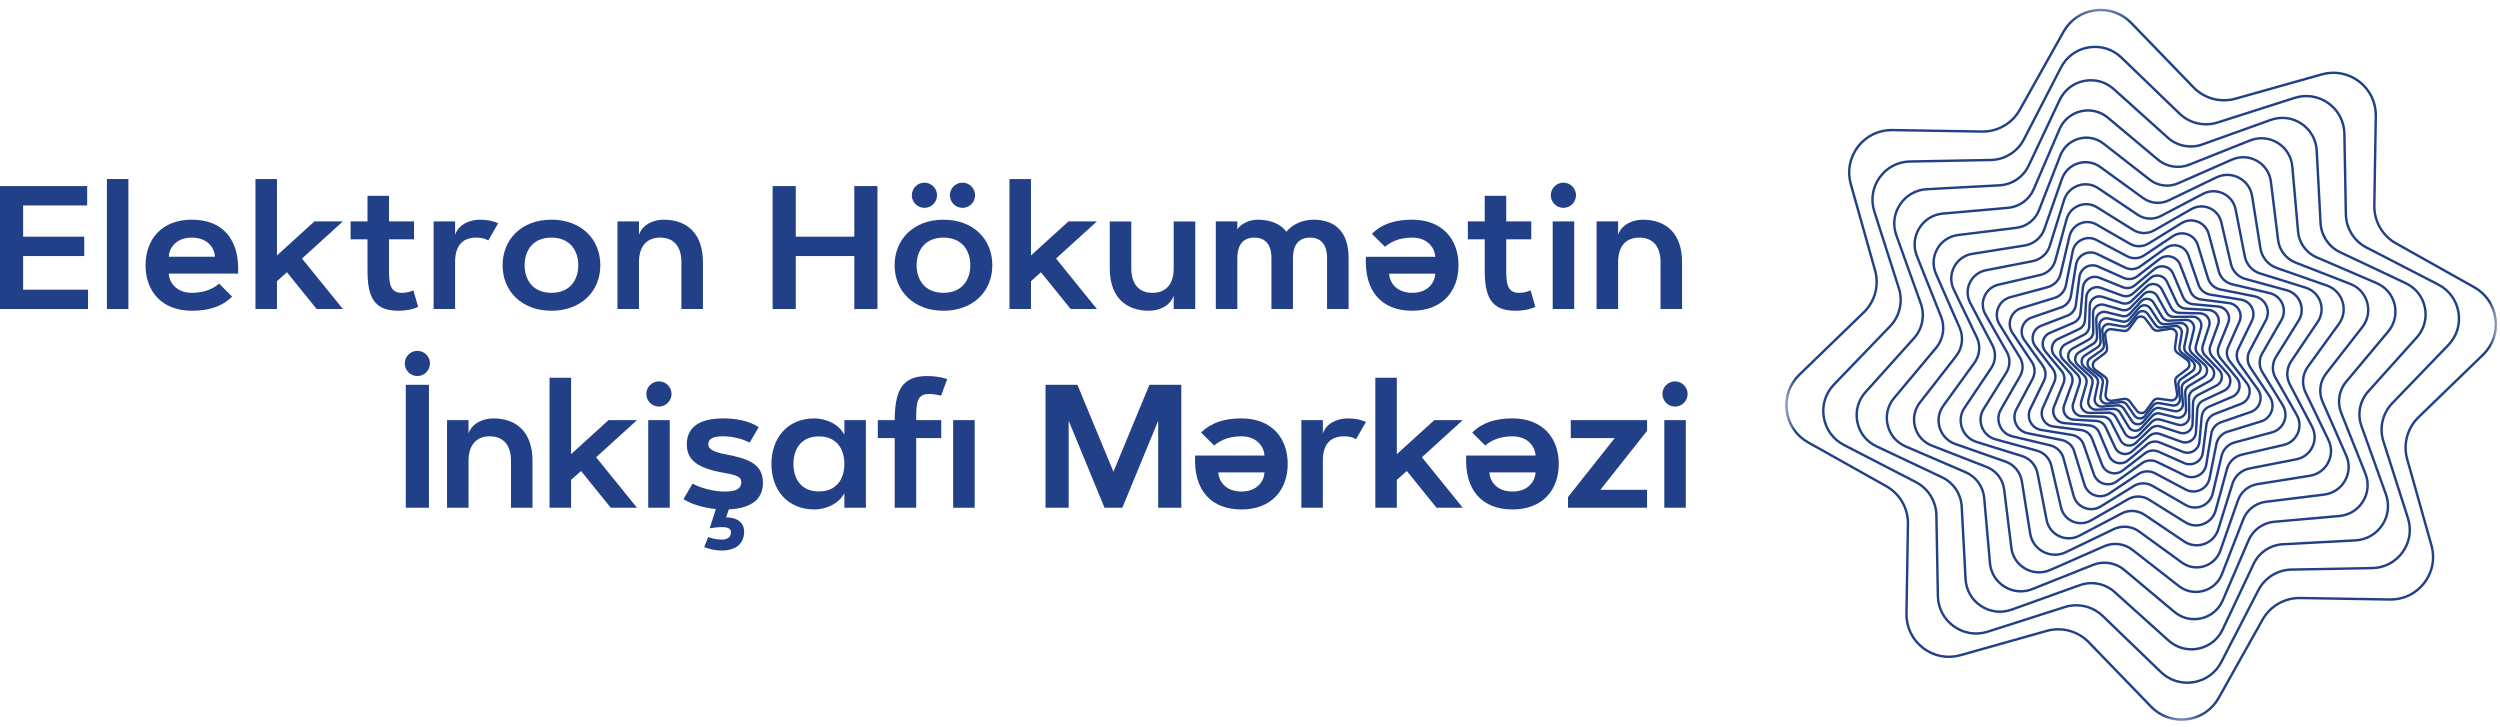 <svg xmlns="http://www.w3.org/2000/svg" xmlns:xlink="http://www.w3.org/1999/xlink" width="227" height="66" viewBox="0 0 227 66">
  <defs>
    <polygon id="ehi̇m-1-a" points=".55 .282 65.2 .282 65.2 64.944 .55 64.944"/>
    <polygon id="ehi̇m-1-c" points="0 65.454 226.74 65.454 226.74 .792 0 .792"/>
  </defs>
  <g fill="none" fill-rule="evenodd">
    <path fill="#224087" d="M192.865,36.11 C193.091,36.081 193.314,36.174 193.451,36.357 L194.113,37.233 C194.193,37.338 194.313,37.397 194.444,37.397 C194.574,37.396 194.695,37.335 194.771,37.229 L195.422,36.342 C195.56,36.155 195.788,36.059 196.019,36.091 L197.107,36.242 C197.237,36.261 197.365,36.218 197.457,36.124 C197.548,36.031 197.59,35.903 197.57,35.774 L197.403,34.687 C197.369,34.457 197.462,34.228 197.647,34.087 L198.524,33.425 C198.629,33.345 198.689,33.225 198.688,33.094 C198.687,32.963 198.625,32.843 198.521,32.766 L197.633,32.115 C197.446,31.978 197.35,31.749 197.382,31.519 L197.534,30.43 C197.552,30.3 197.509,30.173 197.415,30.081 C197.323,29.989 197.187,29.948 197.065,29.967 L195.979,30.134 C195.974,30.135 195.969,30.135 195.964,30.136 C195.739,30.165 195.517,30.071 195.379,29.89 L194.716,29.012 C194.637,28.908 194.517,28.848 194.386,28.849 C194.256,28.85 194.136,28.912 194.058,29.017 L193.408,29.903 C193.27,30.091 193.042,30.188 192.811,30.155 L191.722,30.003 C191.592,29.986 191.465,30.028 191.373,30.121 C191.281,30.215 191.24,30.343 191.259,30.472 L191.427,31.559 C191.462,31.789 191.368,32.019 191.183,32.159 L190.305,32.822 C190.201,32.9 190.141,33.021 190.142,33.152 C190.143,33.283 190.204,33.403 190.309,33.48 L191.196,34.131 C191.383,34.268 191.48,34.497 191.448,34.727 L191.296,35.816 C191.278,35.946 191.32,36.074 191.414,36.166 C191.507,36.258 191.643,36.298 191.764,36.279 L192.85,36.112 C192.856,36.111 192.861,36.11 192.865,36.11 M194.524,37.613 C194.499,37.616 194.472,37.618 194.445,37.618 C194.243,37.619 194.059,37.528 193.938,37.367 L193.275,36.49 C193.183,36.368 193.034,36.308 192.884,36.331 L191.798,36.497 C191.602,36.528 191.402,36.465 191.259,36.323 C191.115,36.181 191.049,35.986 191.077,35.785 L191.229,34.696 C191.249,34.547 191.187,34.399 191.065,34.309 L190.178,33.658 C190.015,33.539 189.922,33.355 189.92,33.154 C189.919,32.952 190.012,32.766 190.172,32.645 L191.049,31.982 C191.169,31.891 191.231,31.742 191.207,31.593 L191.04,30.505 C191.01,30.306 191.073,30.109 191.215,29.966 C191.358,29.823 191.553,29.757 191.753,29.785 L192.842,29.937 C192.991,29.957 193.14,29.895 193.229,29.773 L193.879,28.886 C193.999,28.723 194.183,28.63 194.384,28.628 C194.586,28.627 194.771,28.718 194.893,28.879 L195.555,29.757 C195.646,29.877 195.796,29.938 195.945,29.915 L197.032,29.748 C197.23,29.719 197.428,29.781 197.571,29.923 C197.715,30.065 197.781,30.26 197.754,30.46 L197.601,31.549 C197.58,31.699 197.643,31.848 197.765,31.936 L198.652,32.587 C198.814,32.707 198.908,32.892 198.909,33.093 C198.91,33.295 198.819,33.48 198.658,33.601 L197.78,34.263 C197.66,34.355 197.6,34.504 197.622,34.654 L197.789,35.74 C197.819,35.94 197.756,36.136 197.614,36.28 C197.472,36.424 197.277,36.49 197.077,36.462 L195.988,36.31 C195.84,36.289 195.69,36.352 195.6,36.474 L194.95,37.36 C194.847,37.501 194.695,37.59 194.524,37.613"/>
    <path fill="#224087" d="M191.405,29.539 C191.309,29.551 191.218,29.594 191.145,29.663 C191.036,29.766 190.984,29.91 191.002,30.058 L191.145,31.272 C191.174,31.524 191.063,31.771 190.856,31.917 L189.856,32.619 C189.734,32.705 189.661,32.84 189.656,32.989 C189.652,33.138 189.717,33.278 189.835,33.37 L190.794,34.127 C190.993,34.284 191.09,34.538 191.046,34.787 L190.834,35.991 C190.809,36.138 190.853,36.285 190.956,36.394 C191.059,36.502 191.202,36.554 191.351,36.537 L192.564,36.394 C192.816,36.364 193.064,36.475 193.208,36.683 L193.911,37.683 C193.996,37.806 194.131,37.878 194.281,37.882 C194.43,37.886 194.569,37.821 194.661,37.704 L195.419,36.745 C195.576,36.546 195.829,36.449 196.079,36.493 L197.283,36.704 C197.429,36.73 197.576,36.686 197.685,36.584 C197.792,36.481 197.846,36.336 197.827,36.188 L197.686,34.974 C197.656,34.722 197.766,34.474 197.974,34.329 L198.974,33.627 C199.097,33.542 199.169,33.406 199.174,33.257 C199.177,33.108 199.112,32.969 198.995,32.876 L198.036,32.119 C197.837,31.962 197.74,31.709 197.785,31.459 L197.994,30.256 C198.021,30.108 197.977,29.962 197.874,29.852 C197.771,29.744 197.627,29.692 197.479,29.709 L196.266,29.852 C196.013,29.882 195.766,29.771 195.62,29.563 L194.919,28.563 C194.833,28.441 194.698,28.368 194.549,28.364 C194.399,28.36 194.261,28.424 194.167,28.542 L193.411,29.502 C193.254,29.7 193.001,29.797 192.751,29.753 L191.548,29.542 C191.5,29.534 191.452,29.533 191.405,29.539 M194.385,38.098 C194.349,38.103 194.312,38.104 194.275,38.103 C194.055,38.097 193.856,37.99 193.73,37.81 L193.028,36.81 C192.929,36.668 192.761,36.594 192.59,36.614 L191.377,36.757 C191.158,36.782 190.946,36.706 190.795,36.546 C190.644,36.386 190.579,36.169 190.617,35.953 L190.828,34.749 C190.858,34.58 190.792,34.407 190.656,34.301 L189.697,33.544 C189.525,33.408 189.43,33.203 189.436,32.983 C189.442,32.763 189.548,32.564 189.729,32.438 L190.729,31.736 C190.869,31.637 190.944,31.469 190.925,31.298 L190.782,30.084 C190.756,29.866 190.833,29.654 190.993,29.502 C191.154,29.351 191.369,29.286 191.586,29.324 L192.789,29.536 C192.958,29.565 193.131,29.5 193.237,29.365 L193.995,28.405 C194.13,28.232 194.335,28.136 194.555,28.142 C194.775,28.149 194.973,28.256 195.1,28.435 L195.802,29.437 C195.901,29.578 196.069,29.653 196.24,29.633 L197.454,29.49 C197.671,29.464 197.884,29.54 198.035,29.7 C198.186,29.861 198.251,30.077 198.213,30.294 L198.002,31.497 C197.972,31.667 198.038,31.839 198.173,31.946 L199.132,32.703 C199.305,32.839 199.401,33.043 199.394,33.264 C199.388,33.483 199.281,33.682 199.101,33.808 L198.101,34.51 C197.96,34.609 197.885,34.777 197.905,34.949 L198.048,36.162 C198.074,36.381 197.996,36.592 197.837,36.744 C197.677,36.895 197.461,36.96 197.244,36.922 L196.041,36.711 C195.872,36.681 195.7,36.747 195.592,36.882 L194.836,37.841 C194.722,37.985 194.562,38.075 194.385,38.098"/>
    <path fill="#224087" d="M191.192,29.016 C191.089,29.03 190.991,29.073 190.91,29.145 C190.782,29.258 190.717,29.419 190.731,29.589 L190.843,30.942 C190.866,31.218 190.736,31.484 190.503,31.635 L189.365,32.376 C189.223,32.469 189.135,32.619 189.124,32.789 C189.113,32.959 189.181,33.119 189.311,33.229 L190.347,34.106 C190.558,34.286 190.654,34.567 190.596,34.838 L190.316,36.166 C190.281,36.333 190.325,36.501 190.437,36.629 C190.55,36.756 190.712,36.821 190.881,36.807 L192.233,36.695 C192.51,36.673 192.776,36.803 192.928,37.035 L193.668,38.174 C193.761,38.316 193.911,38.405 194.081,38.415 C194.25,38.425 194.41,38.357 194.52,38.227 L195.398,37.192 C195.577,36.981 195.858,36.884 196.129,36.942 L197.457,37.222 C197.624,37.258 197.793,37.213 197.92,37.101 C198.047,36.989 198.112,36.827 198.099,36.657 L197.987,35.305 C197.964,35.028 198.095,34.762 198.327,34.61 L199.465,33.87 C199.607,33.777 199.695,33.626 199.705,33.457 C199.716,33.288 199.648,33.127 199.518,33.017 L198.483,32.139 C198.271,31.96 198.175,31.68 198.233,31.408 L198.513,30.08 C198.549,29.914 198.504,29.745 198.392,29.617 C198.28,29.49 198.118,29.425 197.949,29.439 L196.596,29.551 C196.319,29.574 196.054,29.443 195.902,29.21 L195.162,28.072 C195.069,27.93 194.918,27.843 194.749,27.831 C194.58,27.82 194.419,27.888 194.31,28.018 L193.431,29.054 C193.252,29.267 192.971,29.362 192.7,29.305 L191.372,29.023 C191.312,29.011 191.251,29.008 191.192,29.016 M194.214,38.631 C194.166,38.637 194.116,38.639 194.067,38.636 C193.826,38.62 193.614,38.496 193.483,38.295 L192.742,37.156 C192.635,36.992 192.447,36.9 192.252,36.916 L190.899,37.028 C190.659,37.048 190.43,36.955 190.272,36.775 C190.113,36.594 190.05,36.356 190.1,36.121 L190.381,34.792 C190.421,34.601 190.353,34.402 190.204,34.276 L189.168,33.398 C188.985,33.242 188.888,33.015 188.903,32.775 C188.919,32.535 189.043,32.322 189.244,32.191 L190.383,31.45 C190.547,31.343 190.638,31.155 190.622,30.96 L190.511,29.607 C190.49,29.367 190.582,29.138 190.764,28.979 C190.944,28.82 191.182,28.757 191.418,28.807 L192.746,29.088 C192.938,29.129 193.136,29.061 193.263,28.911 L194.141,27.876 C194.296,27.692 194.523,27.595 194.763,27.61 C195.002,27.626 195.215,27.75 195.347,27.952 L196.088,29.09 C196.194,29.254 196.383,29.347 196.577,29.33 L197.931,29.218 C198.171,29.198 198.399,29.29 198.559,29.471 C198.717,29.651 198.78,29.891 198.73,30.126 L198.449,31.454 C198.408,31.646 198.476,31.844 198.626,31.97 L199.661,32.848 C199.845,33.004 199.942,33.231 199.926,33.471 C199.911,33.711 199.787,33.924 199.586,34.056 L198.448,34.796 C198.283,34.903 198.191,35.091 198.207,35.287 L198.319,36.639 C198.338,36.879 198.247,37.108 198.066,37.267 C197.886,37.427 197.646,37.489 197.411,37.439 L196.084,37.158 C195.892,37.118 195.694,37.185 195.567,37.335 L194.69,38.371 C194.566,38.516 194.398,38.607 194.214,38.631"/>
    <path fill="#224087" d="M190.974,28.428 C190.863,28.442 190.758,28.487 190.669,28.56 C190.52,28.683 190.44,28.863 190.449,29.056 L190.521,30.563 C190.535,30.866 190.382,31.152 190.123,31.309 L188.83,32.087 C188.665,32.187 188.559,32.354 188.54,32.546 C188.521,32.738 188.592,32.922 188.735,33.052 L189.851,34.067 C190.076,34.271 190.17,34.581 190.097,34.876 L189.734,36.341 C189.687,36.527 189.731,36.721 189.853,36.87 C189.975,37.018 190.156,37.098 190.348,37.09 L191.854,37.018 C192.158,37.003 192.444,37.156 192.601,37.417 L193.38,38.709 C193.479,38.874 193.646,38.979 193.837,38.998 C194.029,39.017 194.214,38.946 194.344,38.804 L195.358,37.688 C195.563,37.463 195.873,37.369 196.168,37.441 L197.632,37.805 C197.82,37.852 198.012,37.808 198.16,37.685 C198.31,37.563 198.39,37.383 198.381,37.19 L198.31,35.683 C198.294,35.38 198.447,35.094 198.708,34.937 L199.999,34.159 C200.164,34.06 200.27,33.892 200.289,33.701 C200.308,33.508 200.237,33.324 200.095,33.195 L198.978,32.179 C198.753,31.975 198.66,31.665 198.733,31.37 L199.096,29.906 C199.142,29.719 199.099,29.526 198.976,29.376 C198.854,29.228 198.674,29.148 198.481,29.156 L196.975,29.228 C196.671,29.243 196.385,29.09 196.229,28.829 L195.45,27.537 C195.35,27.372 195.183,27.267 194.992,27.248 C194.8,27.229 194.616,27.3 194.487,27.442 L193.471,28.559 C193.267,28.783 192.957,28.878 192.662,28.805 L191.198,28.441 C191.123,28.422 191.048,28.418 190.974,28.428 M194.006,39.216 C193.943,39.224 193.88,39.225 193.816,39.219 C193.554,39.193 193.326,39.048 193.189,38.823 L192.411,37.531 C192.297,37.34 192.087,37.228 191.866,37.239 L190.359,37.311 C190.096,37.323 189.849,37.213 189.682,37.01 C189.514,36.806 189.455,36.543 189.518,36.287 L189.882,34.823 C189.935,34.607 189.867,34.38 189.703,34.231 L188.586,33.215 C188.392,33.038 188.294,32.786 188.32,32.524 C188.346,32.262 188.49,32.034 188.715,31.897 L190.008,31.12 C190.199,31.005 190.31,30.796 190.299,30.573 L190.229,29.067 C190.216,28.803 190.325,28.557 190.529,28.389 C190.732,28.222 190.995,28.163 191.252,28.226 L192.715,28.59 C192.931,28.643 193.158,28.575 193.307,28.41 L194.323,27.294 C194.499,27.099 194.752,27.001 195.014,27.027 C195.276,27.054 195.504,27.198 195.64,27.423 L196.418,28.715 C196.533,28.906 196.742,29.018 196.964,29.007 L198.471,28.936 C198.734,28.923 198.98,29.033 199.147,29.236 C199.315,29.44 199.374,29.704 199.311,29.959 L198.947,31.423 C198.894,31.639 198.963,31.866 199.128,32.015 L200.243,33.031 C200.438,33.208 200.535,33.46 200.509,33.722 C200.484,33.984 200.339,34.212 200.114,34.349 L198.821,35.126 C198.631,35.242 198.519,35.451 198.53,35.673 L198.602,37.179 C198.614,37.443 198.504,37.689 198.301,37.857 C198.097,38.024 197.834,38.084 197.578,38.02 L196.115,37.656 C195.899,37.603 195.672,37.672 195.522,37.837 L194.507,38.953 C194.373,39.1 194.197,39.191 194.006,39.216"/>
    <path fill="#224087" d="M190.751,27.766 C190.635,27.781 190.522,27.827 190.425,27.901 C190.252,28.034 190.154,28.235 190.157,28.453 L190.177,30.129 C190.182,30.462 190.004,30.769 189.712,30.932 L188.247,31.746 C188.057,31.852 187.931,32.036 187.901,32.253 C187.873,32.468 187.946,32.68 188.102,32.832 L189.302,34.003 C189.541,34.235 189.632,34.579 189.54,34.899 L189.08,36.511 C189.019,36.72 189.061,36.94 189.194,37.114 C189.327,37.287 189.528,37.385 189.746,37.382 L191.422,37.361 C191.754,37.356 192.062,37.535 192.223,37.827 L193.038,39.291 C193.143,39.482 193.328,39.608 193.544,39.637 C193.76,39.666 193.972,39.593 194.125,39.437 L195.294,38.237 C195.527,37.998 195.871,37.907 196.19,37.999 L197.802,38.459 C198.012,38.519 198.231,38.477 198.405,38.345 C198.578,38.212 198.676,38.011 198.673,37.794 L198.652,36.117 C198.648,35.784 198.826,35.476 199.117,35.315 L200.582,34.5 C200.773,34.395 200.898,34.21 200.928,33.994 C200.957,33.777 200.884,33.566 200.728,33.414 L199.527,32.243 C199.289,32.01 199.198,31.667 199.289,31.347 L199.749,29.735 C199.809,29.526 199.768,29.306 199.636,29.133 C199.504,28.96 199.302,28.861 199.084,28.865 L197.408,28.885 C197.075,28.889 196.768,28.711 196.606,28.42 L195.792,26.955 C195.686,26.764 195.502,26.638 195.285,26.609 C195.069,26.58 194.859,26.653 194.705,26.809 L193.536,28.009 C193.303,28.248 192.96,28.339 192.639,28.248 L191.028,27.787 C190.936,27.761 190.842,27.754 190.751,27.766 M193.754,39.857 C193.676,39.867 193.596,39.867 193.515,39.857 C193.229,39.818 192.984,39.652 192.844,39.399 L192.03,37.934 C191.908,37.714 191.676,37.579 191.424,37.582 L189.749,37.603 C189.46,37.607 189.194,37.478 189.019,37.248 C188.843,37.019 188.788,36.727 188.867,36.45 L189.327,34.839 C189.396,34.596 189.327,34.336 189.148,34.161 L187.948,32.991 C187.741,32.789 187.644,32.509 187.683,32.223 C187.721,31.937 187.888,31.693 188.14,31.553 L189.605,30.738 C189.825,30.616 189.959,30.384 189.956,30.132 L189.936,28.456 C189.932,28.167 190.061,27.901 190.29,27.726 C190.52,27.551 190.811,27.495 191.089,27.574 L192.7,28.035 C192.942,28.104 193.202,28.035 193.377,27.855 L194.547,26.655 C194.749,26.448 195.027,26.352 195.315,26.39 C195.601,26.428 195.845,26.595 195.985,26.847 L196.799,28.312 C196.922,28.533 197.154,28.667 197.405,28.664 L199.082,28.643 C199.37,28.64 199.636,28.769 199.811,28.998 C199.987,29.228 200.041,29.519 199.963,29.796 L199.502,31.408 C199.433,31.65 199.502,31.909 199.682,32.085 L200.882,33.255 C201.089,33.457 201.186,33.737 201.148,34.023 C201.109,34.31 200.942,34.553 200.69,34.694 L199.225,35.508 C199.005,35.631 198.87,35.863 198.873,36.114 L198.895,37.79 C198.898,38.079 198.769,38.345 198.539,38.521 C198.31,38.696 198.019,38.751 197.741,38.672 L196.13,38.211 C195.888,38.142 195.628,38.211 195.452,38.391 L194.283,39.591 C194.138,39.739 193.953,39.831 193.754,39.857"/>
    <path fill="#224087" d="M190.527,27.023 C190.404,27.039 190.285,27.085 190.18,27.16 C189.979,27.303 189.86,27.526 189.855,27.772 L189.814,29.634 C189.806,29.999 189.598,30.33 189.273,30.496 L187.614,31.343 C187.395,31.455 187.245,31.659 187.204,31.902 C187.163,32.144 187.238,32.386 187.408,32.564 L188.695,33.91 C188.947,34.174 189.034,34.554 188.922,34.903 L188.348,36.674 C188.272,36.908 188.31,37.158 188.453,37.359 C188.596,37.56 188.819,37.678 189.064,37.683 L190.926,37.725 C191.292,37.733 191.622,37.941 191.788,38.266 L192.635,39.925 C192.747,40.144 192.952,40.294 193.194,40.335 C193.436,40.376 193.678,40.302 193.856,40.132 L195.201,38.845 C195.466,38.592 195.846,38.505 196.193,38.617 L197.966,39.191 C198.199,39.267 198.45,39.229 198.65,39.086 C198.851,38.944 198.969,38.721 198.975,38.474 L199.016,36.612 C199.024,36.247 199.231,35.916 199.557,35.75 L201.215,34.903 C201.435,34.791 201.584,34.588 201.626,34.344 C201.666,34.102 201.592,33.86 201.422,33.682 L200.135,32.336 C199.882,32.072 199.796,31.692 199.908,31.343 L200.481,29.572 C200.558,29.337 200.519,29.088 200.377,28.887 C200.234,28.686 200.012,28.568 199.765,28.563 L197.903,28.521 C197.538,28.513 197.208,28.305 197.042,27.98 L196.194,26.321 C196.083,26.102 195.879,25.952 195.635,25.911 C195.394,25.87 195.151,25.944 194.974,26.115 L193.628,27.402 C193.364,27.654 192.984,27.741 192.636,27.629 L190.864,27.056 C190.753,27.019 190.639,27.008 190.527,27.023 M193.453,40.559 C193.356,40.572 193.256,40.569 193.157,40.553 C192.845,40.501 192.583,40.308 192.438,40.025 L191.591,38.367 C191.462,38.113 191.205,37.953 190.921,37.946 L189.06,37.905 C188.743,37.897 188.456,37.746 188.272,37.487 C188.089,37.229 188.04,36.907 188.137,36.606 L188.711,34.834 C188.798,34.564 188.731,34.268 188.535,34.063 L187.248,32.717 C187.029,32.488 186.933,32.177 186.986,31.865 C187.04,31.553 187.231,31.29 187.513,31.146 L189.172,30.299 C189.425,30.17 189.586,29.913 189.592,29.629 L189.634,27.767 C189.641,27.45 189.793,27.163 190.051,26.98 C190.311,26.796 190.631,26.747 190.933,26.844 L192.704,27.418 C192.975,27.505 193.27,27.438 193.475,27.242 L194.821,25.955 C195.05,25.735 195.36,25.64 195.672,25.693 C195.985,25.746 196.247,25.938 196.391,26.221 L197.239,27.879 C197.368,28.132 197.624,28.293 197.908,28.3 L199.77,28.342 C200.086,28.348 200.374,28.501 200.557,28.759 C200.74,29.017 200.79,29.339 200.693,29.64 L200.119,31.412 C200.031,31.682 200.099,31.978 200.295,32.183 L201.582,33.529 C201.801,33.758 201.896,34.069 201.843,34.382 C201.791,34.694 201.598,34.956 201.316,35.1 L199.658,35.947 C199.405,36.076 199.244,36.333 199.237,36.617 L199.195,38.479 C199.188,38.796 199.036,39.083 198.778,39.267 C198.52,39.45 198.198,39.499 197.898,39.401 L196.125,38.828 C195.855,38.74 195.559,38.808 195.355,39.004 L194.009,40.291 C193.853,40.44 193.66,40.532 193.453,40.559"/>
    <path fill="#224087" d="M190.303,26.19 C190.174,26.206 190.05,26.252 189.936,26.327 C189.705,26.48 189.562,26.727 189.546,27.003 L189.428,29.069 C189.405,29.471 189.165,29.825 188.801,29.995 L186.927,30.872 C186.676,30.989 186.499,31.213 186.443,31.485 C186.388,31.757 186.461,32.031 186.646,32.239 L188.023,33.783 C188.29,34.083 188.371,34.504 188.234,34.882 L187.529,36.827 C187.434,37.088 187.467,37.37 187.62,37.602 C187.773,37.834 188.019,37.976 188.296,37.992 L190.362,38.11 C190.763,38.134 191.117,38.374 191.288,38.737 L192.164,40.612 C192.281,40.864 192.505,41.04 192.776,41.096 C193.049,41.152 193.323,41.078 193.53,40.893 L195.074,39.516 C195.374,39.248 195.796,39.167 196.173,39.304 L198.117,40.011 C198.379,40.105 198.661,40.072 198.894,39.919 C199.126,39.767 199.266,39.52 199.283,39.243 L199.401,37.177 C199.425,36.776 199.665,36.421 200.028,36.25 L201.903,35.375 C202.154,35.257 202.33,35.033 202.386,34.762 C202.442,34.489 202.368,34.214 202.184,34.008 L200.807,32.462 C200.539,32.163 200.458,31.742 200.595,31.365 L201.302,29.419 C201.396,29.158 201.363,28.875 201.21,28.644 C201.057,28.412 200.811,28.269 200.533,28.254 L198.468,28.136 C198.067,28.113 197.711,27.873 197.543,27.508 L196.665,25.634 C196.548,25.382 196.325,25.206 196.053,25.151 C195.781,25.094 195.506,25.168 195.299,25.353 L193.754,26.73 C193.455,26.998 193.035,27.078 192.657,26.941 L190.712,26.236 C190.578,26.187 190.439,26.172 190.303,26.19 M193.095,41.326 C192.976,41.342 192.854,41.337 192.732,41.313 C192.392,41.242 192.111,41.021 191.964,40.706 L191.087,38.832 C190.951,38.541 190.669,38.35 190.349,38.331 L188.283,38.213 C187.936,38.193 187.626,38.015 187.435,37.724 C187.244,37.433 187.202,37.079 187.32,36.751 L188.026,34.806 C188.135,34.506 188.071,34.17 187.857,33.931 L186.481,32.386 C186.249,32.127 186.156,31.781 186.227,31.44 C186.297,31.099 186.518,30.819 186.833,30.672 L188.707,29.795 C188.998,29.659 189.189,29.376 189.207,29.057 L189.326,26.991 C189.346,26.643 189.524,26.334 189.815,26.142 C190.105,25.951 190.459,25.909 190.786,26.027 L192.731,26.734 C193.033,26.842 193.368,26.778 193.607,26.565 L195.152,25.188 C195.412,24.956 195.757,24.863 196.097,24.934 C196.438,25.003 196.719,25.225 196.866,25.54 L197.743,27.415 C197.878,27.705 198.161,27.896 198.48,27.915 L200.546,28.033 C200.894,28.053 201.203,28.231 201.395,28.522 C201.586,28.813 201.628,29.168 201.509,29.495 L200.803,31.44 C200.694,31.741 200.758,32.077 200.972,32.316 L202.348,33.86 C202.58,34.12 202.673,34.465 202.603,34.806 C202.533,35.147 202.312,35.428 201.997,35.575 L200.122,36.452 C199.832,36.586 199.64,36.87 199.623,37.189 L199.503,39.255 C199.484,39.603 199.305,39.913 199.015,40.104 C198.724,40.296 198.37,40.337 198.042,40.218 L196.097,39.513 C195.797,39.403 195.462,39.468 195.222,39.681 L193.678,41.058 C193.511,41.208 193.309,41.299 193.095,41.326"/>
    <path fill="#224087" d="M190.084,25.256 C189.95,25.273 189.819,25.319 189.699,25.392 C189.433,25.555 189.263,25.826 189.234,26.138 L189.023,28.427 C188.982,28.868 188.704,29.248 188.297,29.421 L186.182,30.322 C185.895,30.444 185.688,30.688 185.614,30.992 C185.542,31.295 185.613,31.607 185.813,31.848 L187.282,33.617 C187.564,33.955 187.637,34.422 187.472,34.831 L186.613,36.964 C186.497,37.254 186.523,37.573 186.685,37.839 C186.848,38.106 187.12,38.276 187.43,38.305 L189.72,38.516 C190.16,38.557 190.541,38.835 190.713,39.241 L191.614,41.357 C191.736,41.644 191.981,41.852 192.284,41.925 C192.587,41.998 192.9,41.926 193.14,41.726 L194.908,40.257 C195.248,39.975 195.713,39.902 196.123,40.067 L198.255,40.927 C198.545,41.043 198.864,41.016 199.131,40.854 C199.398,40.691 199.567,40.42 199.596,40.109 L199.807,37.819 C199.847,37.379 200.125,36.998 200.532,36.825 L202.647,35.924 C202.935,35.802 203.142,35.558 203.215,35.254 C203.289,34.951 203.216,34.639 203.016,34.398 L201.548,32.63 C201.265,32.29 201.192,31.824 201.358,31.415 L202.217,29.282 C202.334,28.992 202.307,28.673 202.144,28.407 C201.982,28.14 201.71,27.97 201.399,27.942 L199.109,27.73 C198.67,27.689 198.289,27.411 198.116,27.005 L197.216,24.889 C197.094,24.602 196.849,24.395 196.545,24.321 C196.242,24.248 195.93,24.32 195.69,24.52 L193.922,25.989 C193.582,26.272 193.116,26.344 192.707,26.18 L190.574,25.32 C190.416,25.256 190.247,25.235 190.084,25.256 M192.672,42.165 C192.527,42.184 192.379,42.176 192.232,42.14 C191.859,42.05 191.56,41.796 191.41,41.443 L190.51,39.328 C190.369,38.997 190.058,38.769 189.7,38.737 L187.41,38.525 C187.03,38.49 186.696,38.282 186.497,37.955 C186.297,37.628 186.265,37.237 186.407,36.881 L187.266,34.749 C187.401,34.414 187.342,34.035 187.112,33.757 L185.643,31.989 C185.398,31.694 185.31,31.312 185.4,30.94 C185.489,30.567 185.744,30.268 186.096,30.118 L188.211,29.217 C188.543,29.076 188.769,28.766 188.803,28.407 L189.014,26.117 C189.049,25.736 189.257,25.403 189.583,25.204 C189.91,25.004 190.302,24.972 190.657,25.114 L192.79,25.974 C193.124,26.108 193.503,26.049 193.78,25.818 L195.548,24.349 C195.843,24.105 196.226,24.017 196.598,24.106 C196.97,24.196 197.269,24.45 197.42,24.802 L198.319,26.919 C198.461,27.25 198.771,27.476 199.13,27.509 L201.419,27.721 C201.801,27.757 202.134,27.964 202.333,28.291 C202.533,28.618 202.565,29.009 202.422,29.364 L201.563,31.497 C201.428,31.831 201.487,32.212 201.718,32.489 L203.187,34.257 C203.431,34.552 203.52,34.934 203.43,35.307 C203.34,35.679 203.086,35.978 202.734,36.129 L200.619,37.028 C200.287,37.169 200.06,37.481 200.027,37.839 L199.816,40.129 C199.78,40.51 199.573,40.844 199.246,41.043 C198.919,41.243 198.528,41.275 198.173,41.131 L196.04,40.272 C195.707,40.138 195.327,40.197 195.05,40.427 L193.281,41.897 C193.103,42.045 192.892,42.135 192.672,42.165"/>
    <path fill="#224087" d="M195.331,40.808 C195.567,40.778 195.811,40.811 196.038,40.911 L198.372,41.948 C198.693,42.091 199.052,42.073 199.358,41.901 C199.664,41.729 199.865,41.43 199.909,41.082 L200.232,38.548 C200.295,38.066 200.615,37.657 201.069,37.483 L203.452,36.565 C203.78,36.438 204.022,36.172 204.116,35.835 C204.211,35.496 204.142,35.143 203.926,34.865 L202.364,32.845 C202.067,32.46 202.004,31.945 202.202,31.5 L203.238,29.165 C203.381,28.844 203.364,28.485 203.191,28.179 C203.019,27.873 202.72,27.672 202.373,27.628 L199.839,27.304 C199.357,27.242 198.948,26.922 198.774,26.468 L197.856,24.084 C197.73,23.757 197.463,23.514 197.126,23.42 C196.788,23.326 196.435,23.395 196.157,23.609 L194.137,25.172 C193.752,25.47 193.236,25.532 192.792,25.334 L190.458,24.298 C190.137,24.156 189.777,24.172 189.472,24.344 C189.166,24.517 188.965,24.816 188.921,25.164 L188.597,27.698 C188.536,28.18 188.216,28.589 187.76,28.764 L185.378,29.682 C185.051,29.808 184.808,30.074 184.713,30.412 C184.619,30.75 184.688,31.103 184.903,31.38 L186.466,33.401 C186.764,33.786 186.825,34.301 186.628,34.746 L185.591,37.08 C185.449,37.402 185.466,37.761 185.638,38.067 C185.811,38.373 186.109,38.573 186.457,38.618 L188.991,38.942 C189.473,39.003 189.881,39.323 190.056,39.778 L190.974,42.162 C191.1,42.49 191.366,42.731 191.704,42.826 C192.042,42.921 192.394,42.852 192.673,42.637 L194.693,41.074 C194.883,40.927 195.103,40.838 195.331,40.808 M198.986,42.255 C198.75,42.286 198.508,42.251 198.283,42.15 L195.948,41.113 C195.579,40.949 195.149,41.001 194.829,41.249 L192.808,42.811 C192.475,43.07 192.05,43.153 191.645,43.039 C191.238,42.925 190.919,42.635 190.767,42.241 L189.849,39.857 C189.705,39.479 189.365,39.213 188.963,39.161 L186.429,38.838 C186.01,38.784 185.653,38.543 185.446,38.176 C185.238,37.808 185.218,37.377 185.389,36.991 L186.425,34.656 C186.59,34.286 186.539,33.857 186.291,33.537 L184.728,31.516 C184.47,31.182 184.387,30.759 184.5,30.352 C184.614,29.946 184.905,29.626 185.298,29.475 L187.682,28.557 C188.059,28.411 188.326,28.071 188.378,27.67 L188.701,25.136 C188.754,24.717 188.996,24.359 189.363,24.152 C189.731,23.945 190.163,23.925 190.548,24.096 L192.882,25.132 C193.252,25.297 193.68,25.245 194.001,24.998 L196.022,23.434 C196.355,23.176 196.779,23.093 197.185,23.207 C197.591,23.32 197.911,23.611 198.062,24.005 L198.98,26.388 C199.125,26.767 199.466,27.033 199.867,27.085 L202.401,27.409 C202.819,27.462 203.177,27.703 203.385,28.071 C203.591,28.438 203.612,28.87 203.44,29.256 L202.404,31.59 C202.24,31.96 202.291,32.389 202.54,32.709 L204.102,34.73 C204.359,35.064 204.443,35.488 204.329,35.894 C204.216,36.3 203.926,36.62 203.531,36.771 L201.148,37.69 C200.77,37.834 200.503,38.174 200.452,38.577 L200.129,41.11 C200.075,41.528 199.834,41.887 199.467,42.095 C199.315,42.179 199.152,42.233 198.986,42.255"/>
    <path fill="#224087" d="M195.086,41.71 C195.363,41.675 195.649,41.718 195.909,41.845 L198.461,43.088 C198.815,43.26 199.22,43.255 199.569,43.073 C199.919,42.892 200.156,42.565 200.218,42.176 L200.677,39.375 C200.763,38.846 201.131,38.409 201.637,38.233 L204.321,37.307 C204.693,37.178 204.974,36.889 205.095,36.514 C205.213,36.139 205.149,35.739 204.92,35.419 L203.262,33.115 C202.95,32.68 202.901,32.11 203.136,31.629 L204.377,29.076 C204.55,28.721 204.544,28.318 204.364,27.968 C204.182,27.618 203.855,27.381 203.467,27.317 L200.666,26.86 C200.137,26.773 199.7,26.405 199.524,25.899 L198.598,23.216 C198.469,22.843 198.18,22.561 197.805,22.442 C197.429,22.323 197.03,22.386 196.711,22.617 L194.407,24.274 C193.972,24.586 193.402,24.635 192.921,24.401 L190.368,23.159 C190.014,22.987 189.611,22.991 189.261,23.173 C188.911,23.354 188.674,23.681 188.61,24.07 L188.153,26.871 C188.066,27.4 187.698,27.838 187.191,28.013 L184.509,28.939 C184.137,29.068 183.855,29.357 183.736,29.732 C183.617,30.108 183.68,30.507 183.91,30.827 L185.567,33.131 C185.879,33.566 185.929,34.136 185.694,34.618 L184.452,37.171 C184.28,37.525 184.285,37.928 184.467,38.279 C184.647,38.628 184.974,38.865 185.364,38.929 L188.165,39.386 C188.693,39.473 189.13,39.841 189.305,40.347 L190.231,43.031 C190.36,43.403 190.649,43.685 191.025,43.804 C191.401,43.923 191.799,43.86 192.118,43.629 L194.423,41.972 C194.622,41.829 194.85,41.741 195.086,41.71 M199.186,43.423 C198.909,43.459 198.626,43.413 198.365,43.286 L195.812,42.045 C195.404,41.846 194.921,41.887 194.552,42.152 L192.247,43.809 C191.871,44.081 191.401,44.156 190.958,44.015 C190.516,43.874 190.174,43.542 190.022,43.103 L189.096,40.42 C188.948,39.99 188.576,39.678 188.128,39.604 L185.327,39.147 C184.869,39.072 184.483,38.793 184.27,38.38 C184.056,37.967 184.05,37.491 184.253,37.074 L185.495,34.521 C185.694,34.113 185.653,33.629 185.388,33.26 L183.73,30.956 C183.459,30.579 183.384,30.108 183.524,29.666 C183.665,29.223 183.998,28.881 184.437,28.73 L187.119,27.803 C187.549,27.655 187.861,27.284 187.934,26.836 L188.392,24.034 C188.467,23.576 188.746,23.19 189.159,22.976 C189.571,22.762 190.048,22.756 190.465,22.96 L193.017,24.202 C193.425,24.4 193.909,24.359 194.277,24.094 L196.582,22.437 C196.958,22.165 197.429,22.091 197.872,22.231 C198.315,22.372 198.655,22.704 198.807,23.143 L199.734,25.826 C199.883,26.256 200.252,26.568 200.701,26.642 L203.502,27.099 C203.961,27.174 204.346,27.453 204.56,27.866 C204.773,28.279 204.779,28.755 204.576,29.172 L203.334,31.726 C203.136,32.134 203.178,32.617 203.443,32.986 L205.099,35.29 C205.37,35.667 205.445,36.138 205.304,36.581 C205.164,37.024 204.833,37.365 204.393,37.517 L201.71,38.443 C201.28,38.591 200.969,38.962 200.895,39.41 L200.438,42.212 C200.362,42.67 200.084,43.056 199.671,43.27 C199.516,43.35 199.352,43.401 199.186,43.423"/>
    <path fill="#224087" d="M194.772,42.703 C195.096,42.661 195.431,42.718 195.73,42.878 L198.516,44.355 C198.907,44.562 199.359,44.572 199.758,44.383 C200.157,44.194 200.435,43.837 200.521,43.404 L201.138,40.311 C201.254,39.731 201.677,39.264 202.241,39.09 L205.256,38.165 C205.678,38.035 206.006,37.722 206.154,37.307 C206.302,36.891 206.246,36.441 206.002,36.074 L204.251,33.45 C203.922,32.959 203.891,32.329 204.167,31.807 L205.645,29.022 C205.852,28.631 205.862,28.178 205.673,27.779 C205.483,27.381 205.127,27.102 204.694,27.015 L201.601,26.398 C201.022,26.283 200.555,25.86 200.38,25.295 L199.455,22.28 C199.326,21.858 199.014,21.531 198.598,21.383 C198.182,21.235 197.732,21.289 197.365,21.535 L194.742,23.286 C194.251,23.614 193.622,23.645 193.099,23.368 L190.313,21.89 C189.924,21.684 189.471,21.673 189.072,21.863 C188.673,22.052 188.395,22.409 188.308,22.842 L187.692,25.936 C187.576,26.515 187.154,26.982 186.588,27.156 L183.573,28.081 C183.151,28.211 182.824,28.523 182.677,28.94 C182.528,29.356 182.583,29.805 182.829,30.172 L184.58,32.795 C184.907,33.287 184.939,33.917 184.662,34.439 L183.184,37.225 C182.977,37.616 182.967,38.068 183.157,38.467 C183.346,38.866 183.703,39.144 184.135,39.23 L187.229,39.847 C187.808,39.963 188.276,40.386 188.449,40.951 L189.374,43.966 C189.503,44.389 189.816,44.716 190.233,44.864 C190.648,45.012 191.097,44.957 191.464,44.711 L194.087,42.961 C194.296,42.821 194.532,42.735 194.772,42.703 M199.367,44.727 C199.044,44.768 198.712,44.71 198.413,44.551 L195.627,43.073 C195.177,42.834 194.634,42.862 194.21,43.145 L191.587,44.896 C191.161,45.179 190.64,45.244 190.158,45.072 C189.675,44.9 189.312,44.521 189.162,44.031 L188.237,41.016 C188.088,40.529 187.685,40.164 187.186,40.064 L184.093,39.447 C183.59,39.348 183.176,39.025 182.957,38.562 C182.738,38.099 182.749,37.574 182.989,37.121 L184.466,34.335 C184.705,33.885 184.678,33.342 184.396,32.919 L182.645,30.295 C182.36,29.869 182.296,29.348 182.468,28.866 C182.639,28.382 183.019,28.02 183.509,27.87 L186.524,26.945 C187.011,26.795 187.375,26.392 187.475,25.892 L188.091,22.8 C188.191,22.297 188.515,21.882 188.978,21.663 C189.44,21.444 189.965,21.455 190.417,21.696 L193.203,23.173 C193.653,23.412 194.195,23.384 194.62,23.101 L197.242,21.351 C197.668,21.067 198.189,21.002 198.672,21.174 C199.154,21.346 199.517,21.726 199.668,22.215 L200.593,25.23 C200.741,25.717 201.145,26.082 201.645,26.181 L204.737,26.798 C205.239,26.898 205.653,27.221 205.873,27.685 C206.093,28.147 206.08,28.672 205.841,29.125 L204.363,31.911 C204.125,32.361 204.152,32.904 204.434,33.328 L206.185,35.951 C206.469,36.377 206.534,36.898 206.362,37.381 C206.19,37.863 205.81,38.226 205.321,38.377 L202.306,39.302 C201.819,39.451 201.454,39.854 201.355,40.354 L200.738,43.447 C200.638,43.949 200.315,44.363 199.852,44.584 C199.696,44.657 199.532,44.705 199.367,44.727"/>
    <path fill="#224087" d="M194.38,43.794 C194.759,43.745 195.149,43.819 195.491,44.016 L198.527,45.766 C198.956,46.013 199.462,46.041 199.916,45.845 C200.37,45.648 200.695,45.26 200.809,44.779 L201.614,41.368 C201.764,40.733 202.248,40.234 202.877,40.065 L206.261,39.154 C206.738,39.026 207.117,38.688 207.299,38.228 C207.482,37.769 207.436,37.264 207.176,36.843 L205.334,33.861 C204.991,33.307 204.981,32.611 205.306,32.047 L207.055,29.01 C207.302,28.582 207.33,28.075 207.134,27.621 C206.938,27.166 206.55,26.842 206.069,26.728 L202.658,25.923 C202.023,25.773 201.524,25.288 201.356,24.659 L200.445,21.275 C200.316,20.797 199.979,20.418 199.519,20.236 C199.059,20.054 198.554,20.099 198.134,20.359 L195.153,22.202 C194.598,22.544 193.903,22.555 193.339,22.23 L190.302,20.48 C189.874,20.233 189.368,20.205 188.913,20.401 C188.46,20.597 188.134,20.986 188.021,21.468 L187.216,24.878 C187.067,25.513 186.581,26.012 185.952,26.182 L182.569,27.092 C182.091,27.221 181.713,27.558 181.53,28.018 C181.349,28.478 181.394,28.982 181.654,29.404 L183.495,32.385 C183.838,32.939 183.849,33.635 183.523,34.2 L181.775,37.237 C181.528,37.665 181.498,38.171 181.695,38.626 C181.892,39.08 182.28,39.405 182.761,39.518 L186.172,40.324 C186.806,40.473 187.305,40.957 187.474,41.587 L188.385,44.971 C188.513,45.449 188.851,45.827 189.311,46.01 C189.771,46.192 190.275,46.147 190.697,45.887 L193.676,44.045 C193.895,43.91 194.134,43.826 194.38,43.794 M199.523,46.181 C199.146,46.231 198.759,46.155 198.417,45.957 L195.381,44.208 C194.887,43.923 194.278,43.933 193.793,44.233 L190.812,46.075 C190.332,46.372 189.754,46.424 189.228,46.215 C188.703,46.007 188.319,45.575 188.171,45.029 L187.261,41.645 C187.113,41.094 186.676,40.67 186.12,40.539 L182.711,39.734 C182.16,39.604 181.716,39.232 181.492,38.713 C181.267,38.194 181.3,37.616 181.583,37.126 L183.331,34.089 C183.617,33.595 183.608,32.986 183.308,32.5 L181.465,29.52 C181.167,29.039 181.117,28.462 181.325,27.936 C181.532,27.411 181.966,27.025 182.512,26.879 L185.895,25.968 C186.445,25.82 186.869,25.383 187,24.828 L187.805,21.416 C187.935,20.867 188.307,20.422 188.825,20.198 C189.345,19.973 189.923,20.007 190.412,20.289 L193.448,22.038 C193.942,22.323 194.551,22.313 195.037,22.014 L198.018,20.171 C198.498,19.874 199.075,19.822 199.601,20.031 C200.126,20.239 200.512,20.672 200.659,21.218 L201.569,24.602 C201.717,25.152 202.153,25.577 202.71,25.707 L206.12,26.512 C206.67,26.642 207.113,27.014 207.338,27.533 C207.562,28.052 207.528,28.631 207.247,29.12 L205.498,32.157 C205.214,32.652 205.222,33.26 205.523,33.745 L207.364,36.727 C207.661,37.207 207.713,37.785 207.505,38.31 C207.297,38.836 206.865,39.221 206.318,39.368 L202.936,40.279 C202.384,40.427 201.96,40.863 201.829,41.419 L201.025,44.829 C200.895,45.38 200.523,45.824 200.004,46.048 C199.848,46.116 199.687,46.16 199.523,46.181"/>
    <path fill="#224087" d="M193.896,44.991 C194.337,44.934 194.791,45.028 195.181,45.272 L198.485,47.332 C198.955,47.625 199.519,47.677 200.035,47.475 C200.55,47.273 200.93,46.851 201.075,46.317 L202.101,42.561 C202.291,41.867 202.844,41.334 203.546,41.171 L207.338,40.291 C207.877,40.166 208.314,39.804 208.535,39.297 C208.757,38.789 208.727,38.223 208.452,37.742 L206.522,34.361 C206.165,33.735 206.18,32.967 206.561,32.356 L208.622,29.052 C208.914,28.583 208.966,28.017 208.764,27.502 C208.562,26.987 208.14,26.607 207.607,26.462 L203.851,25.435 C203.156,25.246 202.624,24.692 202.461,23.991 L201.582,20.198 C201.457,19.658 201.094,19.222 200.587,19 C200.08,18.778 199.514,18.808 199.033,19.083 L195.653,21.013 C195.027,21.371 194.26,21.356 193.648,20.975 L190.345,18.915 C189.875,18.622 189.311,18.569 188.795,18.771 C188.28,18.973 187.9,19.395 187.755,19.929 L186.728,23.686 C186.539,24.38 185.986,24.912 185.284,25.075 L181.492,25.955 C180.952,26.08 180.516,26.443 180.294,26.949 C180.073,27.456 180.103,28.023 180.378,28.504 L182.307,31.885 C182.664,32.511 182.649,33.279 182.269,33.89 L180.209,37.194 C179.916,37.664 179.864,38.228 180.066,38.744 C180.268,39.26 180.689,39.639 181.223,39.785 L184.978,40.811 C185.673,41 186.206,41.554 186.368,42.256 L187.248,46.049 C187.373,46.588 187.736,47.024 188.242,47.246 C188.75,47.468 189.316,47.438 189.797,47.163 L193.178,45.233 C193.403,45.104 193.648,45.024 193.896,44.991 M199.648,47.801 C199.206,47.859 198.758,47.763 198.368,47.519 L195.065,45.459 C194.523,45.122 193.842,45.108 193.286,45.424 L189.906,47.355 C189.364,47.664 188.726,47.699 188.154,47.449 C187.582,47.199 187.173,46.707 187.032,46.098 L186.153,42.306 C186.009,41.683 185.536,41.193 184.92,41.024 L181.165,39.998 C180.563,39.834 180.088,39.406 179.859,38.825 C179.632,38.243 179.691,37.607 180.021,37.077 L182.081,33.773 C182.419,33.231 182.432,32.55 182.116,31.995 L180.185,28.613 C179.876,28.072 179.841,27.433 180.092,26.861 C180.342,26.289 180.834,25.88 181.441,25.739 L185.234,24.859 C185.856,24.715 186.347,24.243 186.515,23.627 L187.542,19.871 C187.705,19.269 188.133,18.793 188.714,18.565 C189.295,18.337 189.932,18.396 190.462,18.727 L193.766,20.787 C194.307,21.125 194.988,21.138 195.543,20.821 L198.924,18.891 C199.465,18.581 200.104,18.547 200.676,18.797 C201.248,19.048 201.657,19.54 201.798,20.148 L202.677,23.941 C202.821,24.563 203.293,25.053 203.909,25.222 L207.665,26.248 C208.266,26.412 208.743,26.84 208.97,27.421 C209.197,28.002 209.139,28.64 208.809,29.169 L206.748,32.474 C206.412,33.015 206.398,33.697 206.714,34.251 L208.645,37.632 C208.954,38.174 208.988,38.814 208.738,39.385 C208.489,39.957 207.996,40.366 207.388,40.507 L203.596,41.387 C202.974,41.531 202.483,42.004 202.314,42.619 L201.289,46.376 C201.124,46.978 200.697,47.454 200.116,47.681 C199.963,47.741 199.805,47.781 199.648,47.801"/>
    <path fill="#224087" d="M193.305,46.303 C193.817,46.236 194.344,46.355 194.789,46.653 L198.376,49.069 C198.89,49.414 199.519,49.495 200.104,49.289 C200.687,49.084 201.127,48.627 201.31,48.036 L202.596,43.905 C202.832,43.146 203.463,42.579 204.244,42.426 L208.49,41.597 C209.097,41.478 209.599,41.09 209.866,40.531 C210.134,39.974 210.122,39.339 209.834,38.791 L207.822,34.961 C207.452,34.257 207.499,33.41 207.942,32.75 L210.358,29.161 C210.703,28.647 210.783,28.018 210.578,27.434 C210.373,26.85 209.916,26.41 209.325,26.225 L205.195,24.941 C204.436,24.704 203.869,24.073 203.716,23.292 L202.887,19.045 C202.768,18.438 202.38,17.936 201.822,17.669 C201.264,17.401 200.63,17.413 200.082,17.701 L196.253,19.714 C195.549,20.083 194.701,20.038 194.042,19.593 L190.452,17.178 C189.939,16.832 189.31,16.751 188.727,16.957 C188.142,17.163 187.703,17.619 187.519,18.21 L186.233,22.341 C185.997,23.101 185.366,23.667 184.585,23.82 L180.34,24.65 C179.732,24.769 179.231,25.156 178.963,25.715 C178.696,26.273 178.707,26.907 178.996,27.455 L181.008,31.286 C181.377,31.99 181.332,32.837 180.887,33.497 L178.472,37.086 C178.126,37.599 178.045,38.229 178.251,38.813 C178.457,39.396 178.913,39.837 179.504,40.02 L183.634,41.305 C184.395,41.542 184.961,42.174 185.114,42.954 L185.943,47.201 C186.062,47.808 186.45,48.31 187.008,48.577 C187.565,48.845 188.2,48.833 188.747,48.546 L192.577,46.533 C192.808,46.411 193.055,46.335 193.305,46.303 M199.73,49.605 C199.216,49.672 198.696,49.551 198.253,49.253 L194.665,46.836 C194.073,46.438 193.313,46.397 192.68,46.729 L188.85,48.741 C188.24,49.062 187.534,49.075 186.912,48.777 C186.29,48.479 185.858,47.92 185.726,47.243 L184.897,42.997 C184.759,42.296 184.25,41.729 183.569,41.517 L179.438,40.232 C178.78,40.027 178.272,39.537 178.043,38.886 C177.814,38.235 177.904,37.534 178.288,36.963 L180.704,33.373 C181.102,32.781 181.144,32.02 180.812,31.388 L178.8,27.558 C178.479,26.948 178.466,26.24 178.764,25.619 C179.062,24.997 179.621,24.565 180.298,24.432 L184.543,23.603 C185.243,23.466 185.81,22.957 186.023,22.276 L187.308,18.145 C187.513,17.486 188.003,16.977 188.653,16.748 C189.303,16.519 190.004,16.608 190.577,16.994 L194.165,19.409 C194.758,19.809 195.518,19.85 196.15,19.517 L199.979,17.505 C200.589,17.184 201.296,17.171 201.918,17.469 C202.539,17.768 202.972,18.326 203.104,19.003 L203.933,23.25 C204.071,23.95 204.578,24.517 205.261,24.729 L209.39,26.015 C210.049,26.22 210.558,26.71 210.787,27.36 C211.016,28.011 210.927,28.712 210.542,29.284 L208.126,32.873 C207.728,33.466 207.686,34.226 208.018,34.858 L210.03,38.688 C210.35,39.299 210.364,40.005 210.066,40.627 C209.768,41.249 209.209,41.682 208.532,41.814 L204.287,42.644 C203.586,42.781 203.019,43.289 202.807,43.971 L201.523,48.102 C201.317,48.76 200.827,49.269 200.177,49.498 C200.03,49.55 199.88,49.585 199.73,49.605"/>
    <path fill="#224087" d="M192.59,47.736 C193.185,47.659 193.796,47.808 194.297,48.172 L198.189,50.994 C198.748,51.399 199.448,51.514 200.108,51.307 C200.768,51.101 201.278,50.607 201.506,49.955 L203.093,45.417 C203.383,44.587 204.103,43.985 204.971,43.847 L209.717,43.09 C210.401,42.982 210.976,42.568 211.296,41.955 C211.617,41.342 211.629,40.633 211.329,40.009 L209.242,35.679 C208.861,34.887 208.944,33.952 209.461,33.24 L212.282,29.348 C212.688,28.788 212.802,28.088 212.596,27.428 C212.389,26.769 211.896,26.259 211.244,26.031 L206.707,24.443 C205.876,24.154 205.276,23.433 205.137,22.565 L204.381,17.818 C204.272,17.135 203.857,16.559 203.245,16.238 C202.632,15.918 201.923,15.906 201.301,16.206 L196.97,18.293 C196.177,18.674 195.244,18.591 194.532,18.074 L190.64,15.252 C190.081,14.847 189.381,14.733 188.721,14.939 C188.061,15.146 187.552,15.639 187.324,16.291 L185.737,20.829 C185.447,21.66 184.726,22.261 183.859,22.399 L179.112,23.156 C178.429,23.265 177.854,23.679 177.533,24.291 C177.213,24.904 177.201,25.613 177.5,26.237 L179.587,30.567 C179.969,31.36 179.885,32.294 179.369,33.006 L176.547,36.898 C176.142,37.458 176.028,38.158 176.234,38.817 C176.44,39.478 176.933,39.987 177.587,40.215 L182.123,41.802 C182.953,42.093 183.555,42.813 183.694,43.681 L184.45,48.428 C184.558,49.112 184.972,49.687 185.584,50.008 C186.198,50.328 186.905,50.34 187.529,50.04 L191.859,47.953 C192.094,47.841 192.341,47.769 192.59,47.736 M199.76,51.61 C199.162,51.687 198.56,51.535 198.059,51.173 L194.167,48.351 C193.522,47.883 192.674,47.807 191.955,48.153 L187.625,50.24 C186.939,50.57 186.158,50.557 185.482,50.204 C184.807,49.85 184.351,49.216 184.23,48.463 L183.474,43.716 C183.349,42.928 182.803,42.275 182.05,42.012 L177.513,40.424 C176.794,40.173 176.25,39.611 176.023,38.883 C175.795,38.156 175.921,37.385 176.369,36.768 L179.189,32.876 C179.658,32.23 179.734,31.382 179.387,30.663 L177.302,26.332 C176.971,25.646 176.984,24.865 177.337,24.189 C177.69,23.514 178.324,23.057 179.078,22.937 L183.824,22.181 C184.611,22.055 185.265,21.509 185.528,20.756 L187.114,16.218 C187.366,15.499 187.928,14.955 188.655,14.728 C189.381,14.5 190.154,14.626 190.77,15.073 L194.662,17.895 C195.308,18.364 196.155,18.439 196.874,18.093 L201.204,16.007 C201.89,15.677 202.671,15.689 203.347,16.042 C204.022,16.396 204.479,17.03 204.599,17.783 L205.355,22.53 C205.481,23.318 206.026,23.971 206.779,24.234 L211.316,25.822 C212.036,26.073 212.579,26.635 212.806,27.363 C213.034,28.09 212.908,28.861 212.461,29.478 L209.64,33.37 C209.172,34.016 209.096,34.864 209.442,35.583 L211.528,39.914 C211.858,40.6 211.845,41.382 211.493,42.057 C211.139,42.733 210.505,43.188 209.752,43.309 L205.006,44.065 C204.219,44.191 203.564,44.737 203.302,45.49 L201.715,50.028 C201.463,50.747 200.901,51.291 200.174,51.518 C200.037,51.561 199.898,51.592 199.76,51.61"/>
    <path fill="#224087" d="M191.732,49.302 C192.421,49.212 193.129,49.398 193.694,49.839 L197.905,53.123 C198.514,53.598 199.29,53.753 200.035,53.548 C200.78,53.343 201.368,52.813 201.647,52.093 L203.586,47.116 C203.939,46.21 204.766,45.571 205.722,45.453 L211.022,44.797 L211.037,44.795 C211.798,44.696 212.45,44.258 212.829,43.59 C213.211,42.919 213.251,42.128 212.94,41.421 L210.793,36.531 C210.401,35.64 210.529,34.612 211.128,33.844 L214.411,29.632 C214.886,29.023 215.042,28.246 214.837,27.502 C214.632,26.757 214.101,26.169 213.381,25.889 L208.405,23.95 C207.499,23.597 206.862,22.778 206.742,21.813 L206.087,16.513 C205.992,15.746 205.552,15.087 204.881,14.705 C204.209,14.324 203.419,14.283 202.712,14.594 L197.822,16.742 C196.932,17.134 195.903,17.005 195.136,16.407 L190.924,13.123 C190.316,12.649 189.539,12.493 188.795,12.699 C188.05,12.903 187.462,13.434 187.182,14.153 L185.244,19.13 C184.892,20.032 184.081,20.668 183.123,20.791 C183.117,20.792 183.112,20.793 183.107,20.794 L177.807,21.449 L177.793,21.451 C177.032,21.55 176.38,21.988 176.001,22.656 C175.619,23.327 175.579,24.118 175.889,24.825 L178.037,29.715 C178.429,30.606 178.3,31.634 177.702,32.402 L174.419,36.614 C173.943,37.224 173.789,38 173.994,38.744 C174.198,39.49 174.728,40.077 175.449,40.358 L180.425,42.296 C181.331,42.649 181.968,43.468 182.087,44.433 L182.743,49.733 C182.838,50.501 183.277,51.159 183.949,51.541 C184.621,51.922 185.411,51.963 186.118,51.652 L191.007,49.504 C191.242,49.401 191.485,49.334 191.732,49.302 M199.725,53.836 C199.03,53.926 198.333,53.738 197.769,53.297 L193.558,50.013 C192.855,49.466 191.912,49.348 191.097,49.706 L186.207,51.855 C185.436,52.194 184.573,52.15 183.839,51.733 C183.107,51.316 182.627,50.597 182.524,49.761 L181.868,44.46 C181.758,43.576 181.175,42.825 180.344,42.502 L175.368,40.563 C174.583,40.258 174.004,39.616 173.78,38.803 C173.557,37.99 173.726,37.143 174.244,36.478 L177.528,32.266 C178.075,31.563 178.193,30.62 177.835,29.804 L175.686,24.914 C175.347,24.142 175.392,23.28 175.809,22.546 C176.225,21.813 176.941,21.332 177.78,21.23 L183.08,20.574 C183.085,20.573 183.089,20.573 183.094,20.572 C183.972,20.459 184.716,19.876 185.037,19.05 L186.976,14.073 C187.282,13.287 187.923,12.709 188.736,12.485 C189.549,12.261 190.396,12.43 191.06,12.949 L195.272,16.233 C195.975,16.781 196.918,16.899 197.733,16.54 L202.622,14.391 C203.395,14.052 204.257,14.096 204.99,14.513 C205.723,14.93 206.202,15.649 206.306,16.485 L206.962,21.786 C207.072,22.671 207.654,23.421 208.485,23.744 L213.461,25.683 C214.248,25.988 214.826,26.631 215.049,27.443 C215.273,28.256 215.104,29.103 214.586,29.768 L211.302,33.98 C210.754,34.683 210.637,35.626 210.995,36.442 L213.144,41.332 C213.483,42.104 213.438,42.967 213.022,43.7 C212.608,44.428 211.896,44.907 211.066,45.015 C211.06,45.015 211.055,45.015 211.049,45.016 L205.75,45.673 C205.745,45.673 205.74,45.673 205.736,45.674 C204.858,45.788 204.114,46.37 203.792,47.196 L201.854,52.173 C201.548,52.959 200.906,53.538 200.095,53.761 C199.971,53.795 199.848,53.82 199.725,53.836"/>
    <path fill="#224087" d="M190.708,51.008 C191.506,50.905 192.323,51.135 192.958,51.666 L197.508,55.477 C198.168,56.03 199.026,56.233 199.867,56.034 C200.706,55.834 201.381,55.265 201.723,54.473 L204.067,49.021 C204.493,48.033 205.421,47.361 206.494,47.266 L212.405,46.742 C213.261,46.667 214.016,46.202 214.467,45.467 C214.919,44.734 214.995,43.853 214.677,43.051 L212.48,37.538 C212.082,36.539 212.264,35.405 212.954,34.58 L216.764,30.03 C217.318,29.369 217.52,28.509 217.321,27.67 C217.121,26.831 216.553,26.155 215.762,25.814 L210.31,23.468 C209.322,23.043 208.649,22.113 208.554,21.042 L208.031,15.129 C207.955,14.271 207.491,13.519 206.757,13.067 C206.023,12.615 205.143,12.539 204.342,12.858 L198.829,15.054 C197.83,15.453 196.696,15.27 195.872,14.58 L191.322,10.769 C190.661,10.217 189.802,10.013 188.963,10.213 C188.124,10.412 187.448,10.981 187.107,11.773 L184.762,17.225 C184.337,18.213 183.409,18.886 182.336,18.981 L176.424,19.504 C175.564,19.58 174.814,20.045 174.362,20.779 C173.91,21.513 173.834,22.394 174.154,23.194 L176.349,28.708 C176.747,29.708 176.566,30.841 175.876,31.666 L172.065,36.216 C171.512,36.877 171.309,37.738 171.508,38.576 C171.708,39.415 172.277,40.091 173.069,40.432 L178.519,42.777 C179.507,43.203 180.18,44.132 180.275,45.205 L180.798,51.116 C180.874,51.976 181.339,52.727 182.073,53.179 C182.807,53.631 183.688,53.707 184.489,53.388 L190,51.192 C190.23,51.1 190.468,51.039 190.708,51.008 M199.609,56.305 C198.803,56.41 197.999,56.177 197.365,55.646 L192.816,51.835 C192.053,51.197 191.006,51.029 190.082,51.397 L184.57,53.594 C183.704,53.939 182.751,53.857 181.956,53.367 C181.162,52.879 180.66,52.065 180.578,51.136 L180.055,45.225 C179.967,44.234 179.345,43.374 178.432,42.981 L172.981,40.635 C172.124,40.267 171.509,39.535 171.293,38.627 C171.077,37.72 171.297,36.789 171.896,36.075 L175.705,31.524 C176.344,30.762 176.511,29.714 176.144,28.79 L173.948,23.277 C173.602,22.41 173.685,21.457 174.174,20.663 C174.662,19.869 175.473,19.366 176.405,19.283 L182.316,18.761 C183.306,18.673 184.166,18.051 184.558,17.137 L186.904,11.686 C187.273,10.829 188.004,10.213 188.911,9.997 C189.819,9.781 190.75,10.001 191.464,10.6 L196.013,14.41 C196.776,15.049 197.823,15.217 198.747,14.849 L204.26,12.653 C205.125,12.308 206.079,12.39 206.873,12.879 C207.667,13.368 208.17,14.181 208.252,15.11 L208.775,21.022 C208.863,22.013 209.484,22.873 210.397,23.266 L215.849,25.611 C216.705,25.979 217.32,26.712 217.537,27.619 C217.752,28.526 217.533,29.457 216.934,30.172 L213.125,34.723 C212.486,35.485 212.318,36.532 212.686,37.457 L214.882,42.97 C215.227,43.836 215.144,44.789 214.655,45.583 C214.167,46.378 213.354,46.881 212.425,46.963 L206.514,47.486 C205.526,47.574 204.664,48.195 204.271,49.109 L201.926,54.561 C201.557,55.418 200.825,56.033 199.918,56.248 C199.815,56.273 199.712,56.292 199.609,56.305"/>
    <path fill="#224087" d="M189.494,52.864 C190.418,52.744 191.359,53.029 192.071,53.666 L196.974,58.075 C197.69,58.717 198.642,58.977 199.583,58.787 C200.526,58.597 201.302,57.989 201.713,57.119 L204.528,51.157 C205.037,50.079 206.095,49.371 207.281,49.308 L213.864,48.956 C214.826,48.905 215.681,48.416 216.214,47.615 C216.746,46.814 216.864,45.835 216.541,44.93 L214.316,38.722 C213.914,37.601 214.158,36.354 214.954,35.469 L219.362,30.564 C220.004,29.848 220.264,28.897 220.074,27.954 C219.885,27.011 219.276,26.235 218.408,25.824 L212.445,23.008 C211.369,22.5 210.66,21.445 210.596,20.255 L210.245,13.67 C210.194,12.71 209.705,11.853 208.905,11.32 C208.103,10.788 207.125,10.669 206.219,10.993 L200.013,13.219 C198.892,13.62 197.645,13.376 196.76,12.58 L191.855,8.172 C191.14,7.529 190.19,7.269 189.247,7.459 C188.304,7.649 187.528,8.257 187.117,9.127 L184.301,15.09 C183.793,16.167 182.737,16.875 181.549,16.938 L174.965,17.29 C174.003,17.341 173.148,17.83 172.617,18.631 C172.084,19.432 171.964,20.411 172.289,21.316 L174.513,27.524 C174.916,28.645 174.671,29.892 173.874,30.778 L169.468,35.683 C168.825,36.398 168.565,37.35 168.756,38.293 C168.945,39.235 169.552,40.011 170.423,40.422 L176.384,43.238 C177.461,43.747 178.169,44.801 178.233,45.991 L178.585,52.577 C178.636,53.537 179.124,54.393 179.926,54.926 C180.726,55.458 181.705,55.577 182.61,55.253 L188.817,53.028 C189.038,52.948 189.266,52.894 189.494,52.864 M199.397,59.042 C198.462,59.164 197.535,58.877 196.826,58.239 L191.922,53.831 C191.097,53.09 189.936,52.862 188.891,53.235 L182.685,55.461 C181.714,55.809 180.663,55.681 179.803,55.109 C178.943,54.538 178.419,53.619 178.363,52.588 L178.012,46.003 C177.953,44.895 177.293,43.912 176.29,43.438 L170.328,40.622 C169.395,40.182 168.742,39.349 168.538,38.336 C168.334,37.323 168.614,36.303 169.304,35.535 L173.71,30.63 C174.452,29.805 174.68,28.643 174.305,27.598 L172.081,21.392 C171.732,20.419 171.86,19.369 172.432,18.509 C173.003,17.649 173.922,17.124 174.954,17.069 L181.537,16.717 C182.646,16.659 183.628,15.998 184.101,14.995 L186.916,9.032 C187.357,8.099 188.19,7.446 189.203,7.242 C190.216,7.038 191.236,7.317 192.004,8.008 L196.907,12.415 C197.732,13.156 198.894,13.384 199.938,13.011 L206.144,10.785 C207.117,10.437 208.167,10.565 209.027,11.136 C209.887,11.708 210.411,12.627 210.466,13.658 L210.818,20.243 C210.877,21.351 211.537,22.334 212.54,22.808 L218.502,25.623 C219.436,26.064 220.087,26.898 220.292,27.91 C220.495,28.923 220.216,29.944 219.527,30.711 L215.119,35.617 C214.378,36.441 214.15,37.603 214.524,38.648 L216.749,44.855 C217.096,45.827 216.969,46.877 216.398,47.737 C215.826,48.598 214.906,49.122 213.876,49.177 L207.293,49.529 C206.184,49.588 205.202,50.248 204.728,51.252 L201.913,57.214 C201.472,58.147 200.638,58.8 199.627,59.004 C199.55,59.019 199.474,59.032 199.397,59.042"/>
    <path fill="#224087" d="M188.062,54.879 C189.13,54.741 190.215,55.09 191.007,55.853 L196.281,60.937 C197.053,61.683 198.102,62.008 199.161,61.834 C200.22,61.659 201.108,61.012 201.599,60.058 L204.957,53.546 C205.562,52.374 206.757,51.63 208.074,51.607 L215.398,51.471 C216.473,51.451 217.444,50.94 218.069,50.068 C218.694,49.196 218.864,48.11 218.537,47.088 L216.308,40.108 C215.907,38.852 216.226,37.482 217.141,36.533 L222.225,31.257 C222.969,30.484 223.295,29.435 223.12,28.377 C222.945,27.318 222.299,26.429 221.345,25.937 L214.834,22.579 C213.662,21.975 212.92,20.78 212.894,19.461 L212.76,12.136 C212.74,11.063 212.229,10.089 211.357,9.465 C210.485,8.84 209.399,8.669 208.377,8.996 L201.4,11.226 C200.143,11.627 198.772,11.308 197.823,10.393 L192.549,5.309 C191.776,4.564 190.723,4.238 189.668,4.412 C188.61,4.587 187.721,5.234 187.23,6.188 L183.873,12.7 C183.269,13.873 182.073,14.616 180.755,14.639 L173.43,14.775 C172.357,14.795 171.385,15.306 170.76,16.178 C170.136,17.05 169.965,18.136 170.292,19.158 L172.521,26.138 C172.923,27.394 172.605,28.764 171.688,29.714 L166.605,34.99 C165.861,35.762 165.534,36.811 165.709,37.869 C165.884,38.928 166.532,39.817 167.484,40.309 L173.995,43.667 C175.168,44.271 175.911,45.466 175.935,46.785 L176.07,54.11 C176.09,55.183 176.6,56.157 177.473,56.781 C178.345,57.406 179.43,57.577 180.453,57.251 L187.431,55.02 C187.639,54.954 187.85,54.907 188.062,54.879 M199.069,62.071 C197.984,62.212 196.919,61.861 196.128,61.097 L190.852,56.013 C189.961,55.154 188.675,54.855 187.498,55.231 L180.52,57.461 C179.43,57.81 178.273,57.627 177.344,56.961 C176.415,56.295 175.87,55.258 175.849,54.115 L175.713,46.789 C175.691,45.552 174.994,44.431 173.894,43.863 L167.383,40.506 C166.367,39.982 165.677,39.035 165.491,37.906 C165.304,36.778 165.652,35.659 166.445,34.835 L171.529,29.561 C172.388,28.67 172.688,27.383 172.311,26.205 L170.081,19.226 C169.733,18.136 169.915,16.979 170.581,16.049 C171.246,15.12 172.281,14.574 173.427,14.553 L180.752,14.418 C181.988,14.395 183.109,13.698 183.676,12.598 L187.034,6.087 C187.557,5.07 188.505,4.381 189.633,4.194 C190.763,4.008 191.879,4.356 192.702,5.149 L197.977,10.233 C198.868,11.092 200.153,11.392 201.332,11.015 L208.31,8.785 C209.399,8.437 210.557,8.619 211.486,9.285 C212.415,9.951 212.96,10.988 212.981,12.131 L213.116,19.457 C213.139,20.694 213.836,21.815 214.936,22.383 L221.446,25.74 C222.462,26.265 223.152,27.212 223.339,28.34 C223.525,29.469 223.177,30.587 222.384,31.411 L217.3,36.686 C216.442,37.577 216.143,38.863 216.52,40.041 L218.749,47.021 C219.096,48.11 218.914,49.268 218.248,50.197 C217.583,51.126 216.547,51.672 215.403,51.693 L208.078,51.828 C206.841,51.851 205.721,52.548 205.154,53.648 L201.796,60.16 C201.272,61.176 200.324,61.865 199.198,62.052 C199.154,62.059 199.111,62.066 199.069,62.071"/>
    <g transform="translate(161.54 .51)">
      <mask id="ehi̇m-1-b" fill="#fff">
        <use xlink:href="#ehi̇m-1-a"/>
      </mask>
      <path fill="#224087" d="M24.841,56.553 C26.074,56.393 27.32,56.82 28.2,57.729 L33.86,63.581 C34.691,64.44 35.848,64.844 37.033,64.69 C38.22,64.537 39.235,63.85 39.82,62.807 L43.8,55.707 C44.515,54.432 45.866,53.655 47.326,53.68 L55.465,53.814 C56.661,53.834 57.764,53.301 58.494,52.354 C59.224,51.407 59.456,50.203 59.133,49.052 L56.927,41.215 C56.531,39.81 56.937,38.305 57.987,37.289 L63.837,31.628 C64.696,30.797 65.101,29.64 64.947,28.454 C64.793,27.268 64.108,26.252 63.064,25.667 L55.965,21.686 C54.69,20.971 53.914,19.62 53.938,18.159 L54.072,10.019 C54.091,8.823 53.561,7.719 52.613,6.989 C51.666,6.26 50.463,6.027 49.312,6.351 L41.476,8.557 C40.071,8.953 38.566,8.546 37.55,7.496 L31.89,1.646 C31.059,0.786 29.902,0.382 28.717,0.535 C27.531,0.689 26.515,1.375 25.931,2.419 L21.951,9.52 C21.236,10.794 19.883,11.571 18.424,11.546 L10.286,11.412 C9.089,11.393 7.986,11.924 7.256,12.872 C6.527,13.819 6.294,15.022 6.618,16.174 L8.823,24.01 C9.218,25.417 8.813,26.921 7.764,27.937 L1.913,33.598 C1.054,34.43 0.65,35.587 0.804,36.772 C0.957,37.958 1.643,38.974 2.686,39.559 L9.785,43.54 C11.06,44.255 11.836,45.606 11.812,47.067 L11.678,55.207 C11.659,56.402 12.19,57.507 13.137,58.236 C14.085,58.966 15.288,59.199 16.439,58.875 L24.274,56.669 C24.462,56.617 24.652,56.578 24.841,56.553 M37.062,64.911 C35.807,65.073 34.582,64.644 33.7,63.734 L28.041,57.884 C27.082,56.892 25.66,56.508 24.334,56.882 L16.499,59.088 C15.281,59.431 14.005,59.184 13.003,58.412 C11.999,57.639 11.435,56.469 11.458,55.203 L11.591,47.064 C11.614,45.684 10.88,44.408 9.678,43.733 L2.578,39.752 C1.473,39.132 0.746,38.057 0.584,36.801 C0.421,35.545 0.849,34.319 1.76,33.439 L7.609,27.778 C8.6,26.818 8.984,25.398 8.61,24.07 L6.405,16.233 C6.062,15.014 6.308,13.74 7.081,12.737 C7.854,11.733 9.023,11.17 10.289,11.191 L18.428,11.325 C19.806,11.348 21.083,10.615 21.757,9.411 L25.738,2.31 C26.357,1.206 27.432,0.479 28.688,0.316 C29.944,0.153 31.169,0.582 32.05,1.492 L37.709,7.342 C38.668,8.334 40.089,8.717 41.417,8.343 L49.252,6.138 C50.47,5.795 51.745,6.041 52.748,6.814 C53.751,7.587 54.315,8.757 54.293,10.023 L54.159,18.163 C54.137,19.542 54.87,20.818 56.073,21.492 L63.172,25.474 C64.277,26.094 65.004,27.169 65.166,28.425 C65.33,29.681 64.901,30.907 63.99,31.787 L58.142,37.448 C57.15,38.407 56.766,39.828 57.14,41.156 L59.345,48.993 C59.689,50.212 59.442,51.486 58.669,52.49 C57.896,53.492 56.728,54.056 55.461,54.035 L47.323,53.901 C45.944,53.878 44.668,54.611 43.994,55.814 L40.013,62.915 C39.394,64.02 38.318,64.747 37.062,64.911" mask="url(#ehi̇m-1-b)"/>
    </g>
    <polygon fill="#224087" points="7.651 21.489 7.651 23.249 2.101 23.249 2.101 26.301 7.993 26.301 7.993 28.06 0 28.06 0 16.896 7.916 16.896 7.916 18.655 2.101 18.655 2.101 21.489"/>
    <mask id="ehi̇m-1-d" fill="#fff">
      <use xlink:href="#ehi̇m-1-c"/>
    </mask>
    <polygon fill="#224087" points="9.706 28.06 11.659 28.06 11.659 16.257 9.706 16.257" mask="url(#ehi̇m-1-d)"/>
    <path fill="#224087" d="M19.514,23.311 C19.514,22.734 19.023,21.575 17.419,21.575 C15.816,21.575 15.326,22.734 15.326,23.311 L19.514,23.311 Z M19.895,25.755 L21.078,26.931 C20.121,27.873 18.906,28.215 17.419,28.215 C14.68,28.215 13.217,26.44 13.217,24.082 C13.217,21.739 14.68,19.947 17.419,19.947 C20.167,19.947 21.771,21.668 21.622,24.844 L15.326,24.844 C15.326,25.413 15.832,26.588 17.419,26.588 C18.61,26.588 19.366,26.199 19.895,25.755 L19.895,25.755 Z" mask="url(#ehi̇m-1-d)"/>
    <polygon fill="#224087" points="28.55 20.104 31.135 20.104 27.421 23.474 31.135 28.06 28.752 28.06 26.052 24.72 25.149 25.53 25.149 28.06 23.195 28.06 23.195 16.258 25.149 16.258 25.149 23.194" mask="url(#ehi̇m-1-d)"/>
    <path fill="#224087" d="M31.835 20.104L33.369 20.104 33.369 17.776 35.322 17.776 35.322 20.104 37.595 20.104 37.595 21.73 35.322 21.73 35.322 24.549C35.322 25.763 35.439 26.588 36.467 26.588 36.871 26.588 37.198 26.519 37.532 26.363L37.968 27.865C37.315 28.153 36.692 28.215 36.155 28.215 33.913 28.215 33.369 26.9 33.369 24.549L33.369 21.73 31.835 21.73 31.835 20.104zM44.336 21.832C44.056 21.661 43.697 21.574 43.254 21.574 41.883 21.574 41.323 22.431 41.323 23.802L41.323 28.06 39.37 28.06 39.37 20.104 41.323 20.104 41.323 21.319C41.658 20.321 42.739 19.948 43.565 19.948 44.212 19.948 44.763 20.057 45.239 20.267L44.336 21.832zM50.072 21.575C48.367 21.575 47.636 22.774 47.636 24.082 47.636 25.389 48.367 26.588 50.072 26.588 51.776 26.588 52.508 25.389 52.508 24.082 52.508 22.774 51.776 21.575 50.072 21.575M50.072 28.215C47.363 28.215 45.635 26.432 45.635 24.082 45.635 21.738 47.363 19.947 50.072 19.947 52.772 19.947 54.509 21.715 54.509 24.082 54.509 26.448 52.772 28.215 50.072 28.215M58.019 28.06L56.065 28.06 56.065 20.103 58.019 20.103 58.019 21.318C58.354 20.322 59.435 19.948 60.26 19.948 62.463 19.948 63.826 21.279 63.826 23.802L63.826 28.06 61.872 28.06 61.872 23.802C61.872 22.432 61.226 21.575 59.949 21.575 58.665 21.575 58.019 22.432 58.019 23.802L58.019 28.06z" mask="url(#ehi̇m-1-d)"/>
    <polygon fill="#224087" points="77.572 16.896 79.673 16.896 79.673 28.06 77.572 28.06 77.572 23.249 72.256 23.249 72.256 28.06 70.154 28.06 70.154 16.896 72.256 16.896 72.256 21.489 77.572 21.489" mask="url(#ehi̇m-1-d)"/>
    <path fill="#224087" d="M87.395,16.585 C88.025,16.585 88.538,17.099 88.538,17.729 C88.538,18.36 88.025,18.874 87.395,18.874 C86.764,18.874 86.251,18.36 86.251,17.729 C86.251,17.099 86.764,16.585 87.395,16.585 M85.666,21.575 C83.962,21.575 83.23,22.774 83.23,24.082 C83.23,25.389 83.962,26.588 85.666,26.588 C87.372,26.588 88.104,25.389 88.104,24.082 C88.104,22.774 87.372,21.575 85.666,21.575 M83.939,16.585 C84.569,16.585 85.083,17.099 85.083,17.729 C85.083,18.36 84.569,18.874 83.939,18.874 C83.308,18.874 82.794,18.36 82.794,17.729 C82.794,17.099 83.308,16.585 83.939,16.585 M85.666,28.215 C82.957,28.215 81.23,26.433 81.23,24.082 C81.23,21.738 82.957,19.948 85.666,19.948 C88.368,19.948 90.103,21.715 90.103,24.082 C90.103,26.448 88.368,28.215 85.666,28.215" mask="url(#ehi̇m-1-d)"/>
    <polygon fill="#224087" points="97.016 20.104 99.6 20.104 95.886 23.474 99.6 28.06 97.217 28.06 94.517 24.72 93.614 25.53 93.614 28.06 91.66 28.06 91.66 16.258 93.614 16.258 93.614 23.194" mask="url(#ehi̇m-1-d)"/>
    <path fill="#224087" d="M106.573 20.106L108.528 20.106 108.528 28.06 106.573 28.06 106.573 26.846C106.223 27.843 105.173 28.216 104.333 28.216 102.13 28.216 100.767 26.885 100.767 24.363L100.767 20.106 102.721 20.106 102.721 24.363C102.721 25.733 103.366 26.589 104.643 26.589 105.928 26.589 106.573 25.733 106.573 24.363L106.573 20.106zM110.395 20.104L112.349 20.104 112.349 20.835C112.622 20.36 113.407 19.948 114.194 19.948 115.447 19.948 116.326 20.384 116.801 21.045 117.237 20.485 118.156 19.948 119.246 19.948 121.152 19.948 122.453 20.968 122.453 23.42L122.453 28.06 120.498 28.06 120.498 23.42C120.498 22.322 120.031 21.575 118.95 21.575 117.868 21.575 117.401 22.322 117.401 23.42L117.401 28.06 115.447 28.06 115.447 23.42C115.447 22.322 114.98 21.575 113.898 21.575 112.816 21.575 112.349 22.322 112.349 23.42L112.349 28.06 110.395 28.06 110.395 20.104zM126.134 24.852C126.134 25.429 126.624 26.589 128.228 26.589 129.831 26.589 130.321 25.429 130.321 24.852L126.134 24.852zM125.753 22.408L124.569 21.232C125.526 20.291 126.741 19.948 128.228 19.948 130.968 19.948 132.431 21.723 132.431 24.082 132.431 26.433 130.968 28.215 128.228 28.215 125.495 28.215 123.861 26.495 124.025 23.318L130.321 23.318C130.321 22.751 129.815 21.575 128.228 21.575 127.037 21.575 126.282 21.964 125.753 22.408L125.753 22.408zM133.279 20.104L134.813 20.104 134.813 17.776 136.766 17.776 136.766 20.104 139.039 20.104 139.039 21.73 136.766 21.73 136.766 24.549C136.766 25.763 136.883 26.588 137.91 26.588 138.315 26.588 138.642 26.519 138.977 26.363L139.412 27.865C138.759 28.153 138.137 28.215 137.599 28.215 135.357 28.215 134.813 26.9 134.813 24.549L134.813 21.73 133.279 21.73 133.279 20.104zM140.985 28.06L142.939 28.06 142.939 20.103 140.985 20.103 140.985 28.06zM141.958 16.585C142.589 16.585 143.102 17.099 143.102 17.729 143.102 18.36 142.589 18.873 141.958 18.873 141.327 18.873 140.813 18.36 140.813 17.729 140.813 17.099 141.327 16.585 141.958 16.585L141.958 16.585zM146.924 28.06L144.97 28.06 144.97 20.103 146.924 20.103 146.924 21.318C147.259 20.322 148.341 19.948 149.165 19.948 151.368 19.948 152.731 21.279 152.731 23.802L152.731 28.06 150.777 28.06 150.777 23.802C150.777 22.432 150.131 21.575 148.855 21.575 147.57 21.575 146.924 22.432 146.924 23.802L146.924 28.06zM36.846 46.104L38.948 46.104 38.948 34.94 36.846 34.94 36.846 46.104zM37.898 31.857C38.528 31.857 39.041 32.371 39.041 33.001 39.041 33.632 38.528 34.146 37.898 34.146 37.267 34.146 36.753 33.632 36.753 33.001 36.753 32.371 37.267 31.857 37.898 31.857L37.898 31.857zM42.544 46.103L40.591 46.103 40.591 38.147 42.544 38.147 42.544 39.362C42.879 38.365 43.961 37.991 44.785 37.991 46.988 37.991 48.351 39.322 48.351 41.845L48.351 46.103 46.397 46.103 46.397 41.845C46.397 40.475 45.751 39.618 44.475 39.618 43.189 39.618 42.544 40.475 42.544 41.845L42.544 46.103z" mask="url(#ehi̇m-1-d)"/>
    <polygon fill="#224087" points="55.255 38.147 57.839 38.147 54.126 41.518 57.839 46.103 55.458 46.103 52.757 42.764 51.854 43.573 51.854 46.103 49.899 46.103 49.899 34.301 51.854 34.301 51.854 41.237" mask="url(#ehi̇m-1-d)"/>
    <path fill="#224087" d="M58.859 46.103L60.813 46.103 60.813 38.147 58.859 38.147 58.859 46.103zM59.832 34.629C60.463 34.629 60.976 35.142 60.976 35.772 60.976 36.403 60.463 36.917 59.832 36.917 59.202 36.917 58.688 36.403 58.688 35.772 58.688 35.142 59.202 34.629 59.832 34.629L59.832 34.629zM64.3 48.766C64.83 48.952 66.277 49.311 66.37 48.408 66.456 47.73 65.46 47.808 64.44 47.972L65.001 46.22C63.818 46.103 62.766 45.768 62.058 45.325L62.884 43.916C63.717 44.351 64.822 44.632 65.81 44.632 66.931 44.632 67.312 44.328 67.312 43.768 67.312 43.207 66.589 43.083 65.545 42.896 63.281 42.483 62.362 41.728 62.362 40.342 62.362 39.003 63.241 37.992 65.638 37.992 66.924 37.992 67.989 38.217 68.893 38.778L68.068 40.186C67.297 39.789 66.418 39.618 65.638 39.618 64.728 39.618 64.316 39.844 64.316 40.342 64.316 40.84 64.923 41.066 65.897 41.253 68.028 41.666 69.274 42.149 69.274 43.846 69.274 45.442 68.068 46.166 66.176 46.251L65.935 46.975C66.799 46.975 67.662 47.356 67.561 48.463 67.406 50.159 65.382 50.238 63.942 49.677L64.3 48.766zM76.668 42.125C76.668 40.817 76.007 39.626 74.357 39.626 72.707 39.626 72.045 40.817 72.045 42.125 72.045 43.432 72.707 44.624 74.357 44.624 76.007 44.624 76.668 43.432 76.668 42.125L76.668 42.125zM78.623 38.147L78.623 46.103 76.668 46.103 76.668 44.772C76.17 45.776 74.933 46.259 73.952 46.259 71.493 46.259 70.045 44.476 70.045 42.125 70.045 39.782 71.493 37.991 73.952 37.991 74.933 37.991 76.17 38.474 76.668 39.478L76.668 38.147 78.623 38.147zM83.192 38.147L85.465 38.147 85.465 39.775 83.192 39.775 83.192 46.103 81.238 46.103 81.238 39.775 79.705 39.775 79.705 38.147 81.238 38.147C81.261 35.555 81.838 34.146 84.165 34.146 84.881 34.146 85.45 34.239 86.009 34.418L85.45 35.928C85.107 35.834 84.662 35.773 84.32 35.773 83.2 35.773 83.192 36.714 83.192 38.147" mask="url(#ehi̇m-1-d)"/>
    <polygon fill="#224087" points="101.099 42.834 104.369 34.94 107.264 34.94 107.264 46.103 105.163 46.103 105.163 38.209 101.909 46.103 100.29 46.103 97.036 38.209 97.036 46.103 94.935 46.103 94.935 34.94 97.83 34.94" mask="url(#ehi̇m-1-d)"/>
    <path fill="#224087" d="M110.627 42.896C110.627 43.472 111.117 44.632 112.722 44.632 114.324 44.632 114.814 43.472 114.814 42.896L110.627 42.896zM110.246 40.451L109.062 39.276C110.02 38.334 111.234 37.991 112.722 37.991 115.461 37.991 116.924 39.767 116.924 42.125 116.924 44.476 115.461 46.259 112.722 46.259 109.989 46.259 108.354 44.539 108.518 41.362L114.814 41.362C114.814 40.794 114.308 39.619 112.722 39.619 111.531 39.619 110.775 40.008 110.246 40.451L110.246 40.451zM123.127 39.875C122.847 39.703 122.489 39.619 122.046 39.619 120.675 39.619 120.115 40.474 120.115 41.845L120.115 46.104 118.162 46.104 118.162 38.147 120.115 38.147 120.115 39.362C120.45 38.365 121.532 37.992 122.357 37.992 123.003 37.992 123.556 38.1 124.031 38.31L123.127 39.875z" mask="url(#ehi̇m-1-d)"/>
    <polygon fill="#224087" points="130.235 38.147 132.82 38.147 129.106 41.518 132.82 46.103 130.437 46.103 127.736 42.764 126.833 43.573 126.833 46.103 124.88 46.103 124.88 34.301 126.833 34.301 126.833 41.237" mask="url(#ehi̇m-1-d)"/>
    <path fill="#224087" d="M135.24,42.896 C135.24,43.472 135.73,44.632 137.334,44.632 C138.937,44.632 139.427,43.472 139.427,42.896 L135.24,42.896 Z M134.859,40.451 L133.675,39.276 C134.632,38.334 135.847,37.991 137.334,37.991 C140.073,37.991 141.537,39.767 141.537,42.125 C141.537,44.476 140.073,46.259 137.334,46.259 C134.601,46.259 132.967,44.539 133.13,41.362 L139.427,41.362 C139.427,40.794 138.921,39.619 137.334,39.619 C136.143,39.619 135.388,40.008 134.859,40.451 L134.859,40.451 Z" mask="url(#ehi̇m-1-d)"/>
    <polygon fill="#224087" points="142.377 45.13 146.619 39.774 142.626 39.774 142.626 38.147 149.554 38.147 149.554 39.12 145.313 44.476 149.554 44.476 149.554 46.103 142.377 46.103" mask="url(#ehi̇m-1-d)"/>
    <path fill="#224087" d="M151.119,46.103 L153.073,46.103 L153.073,38.147 L151.119,38.147 L151.119,46.103 Z M152.093,34.629 C152.722,34.629 153.236,35.142 153.236,35.772 C153.236,36.403 152.722,36.917 152.093,36.917 C151.462,36.917 150.948,36.403 150.948,35.772 C150.948,35.142 151.462,34.629 152.093,34.629 L152.093,34.629 Z" mask="url(#ehi̇m-1-d)"/>
    <polygon fill="#224087" points="86.547 46.103 88.501 46.103 88.501 38.147 86.547 38.147" mask="url(#ehi̇m-1-d)"/>
  </g>
</svg>
